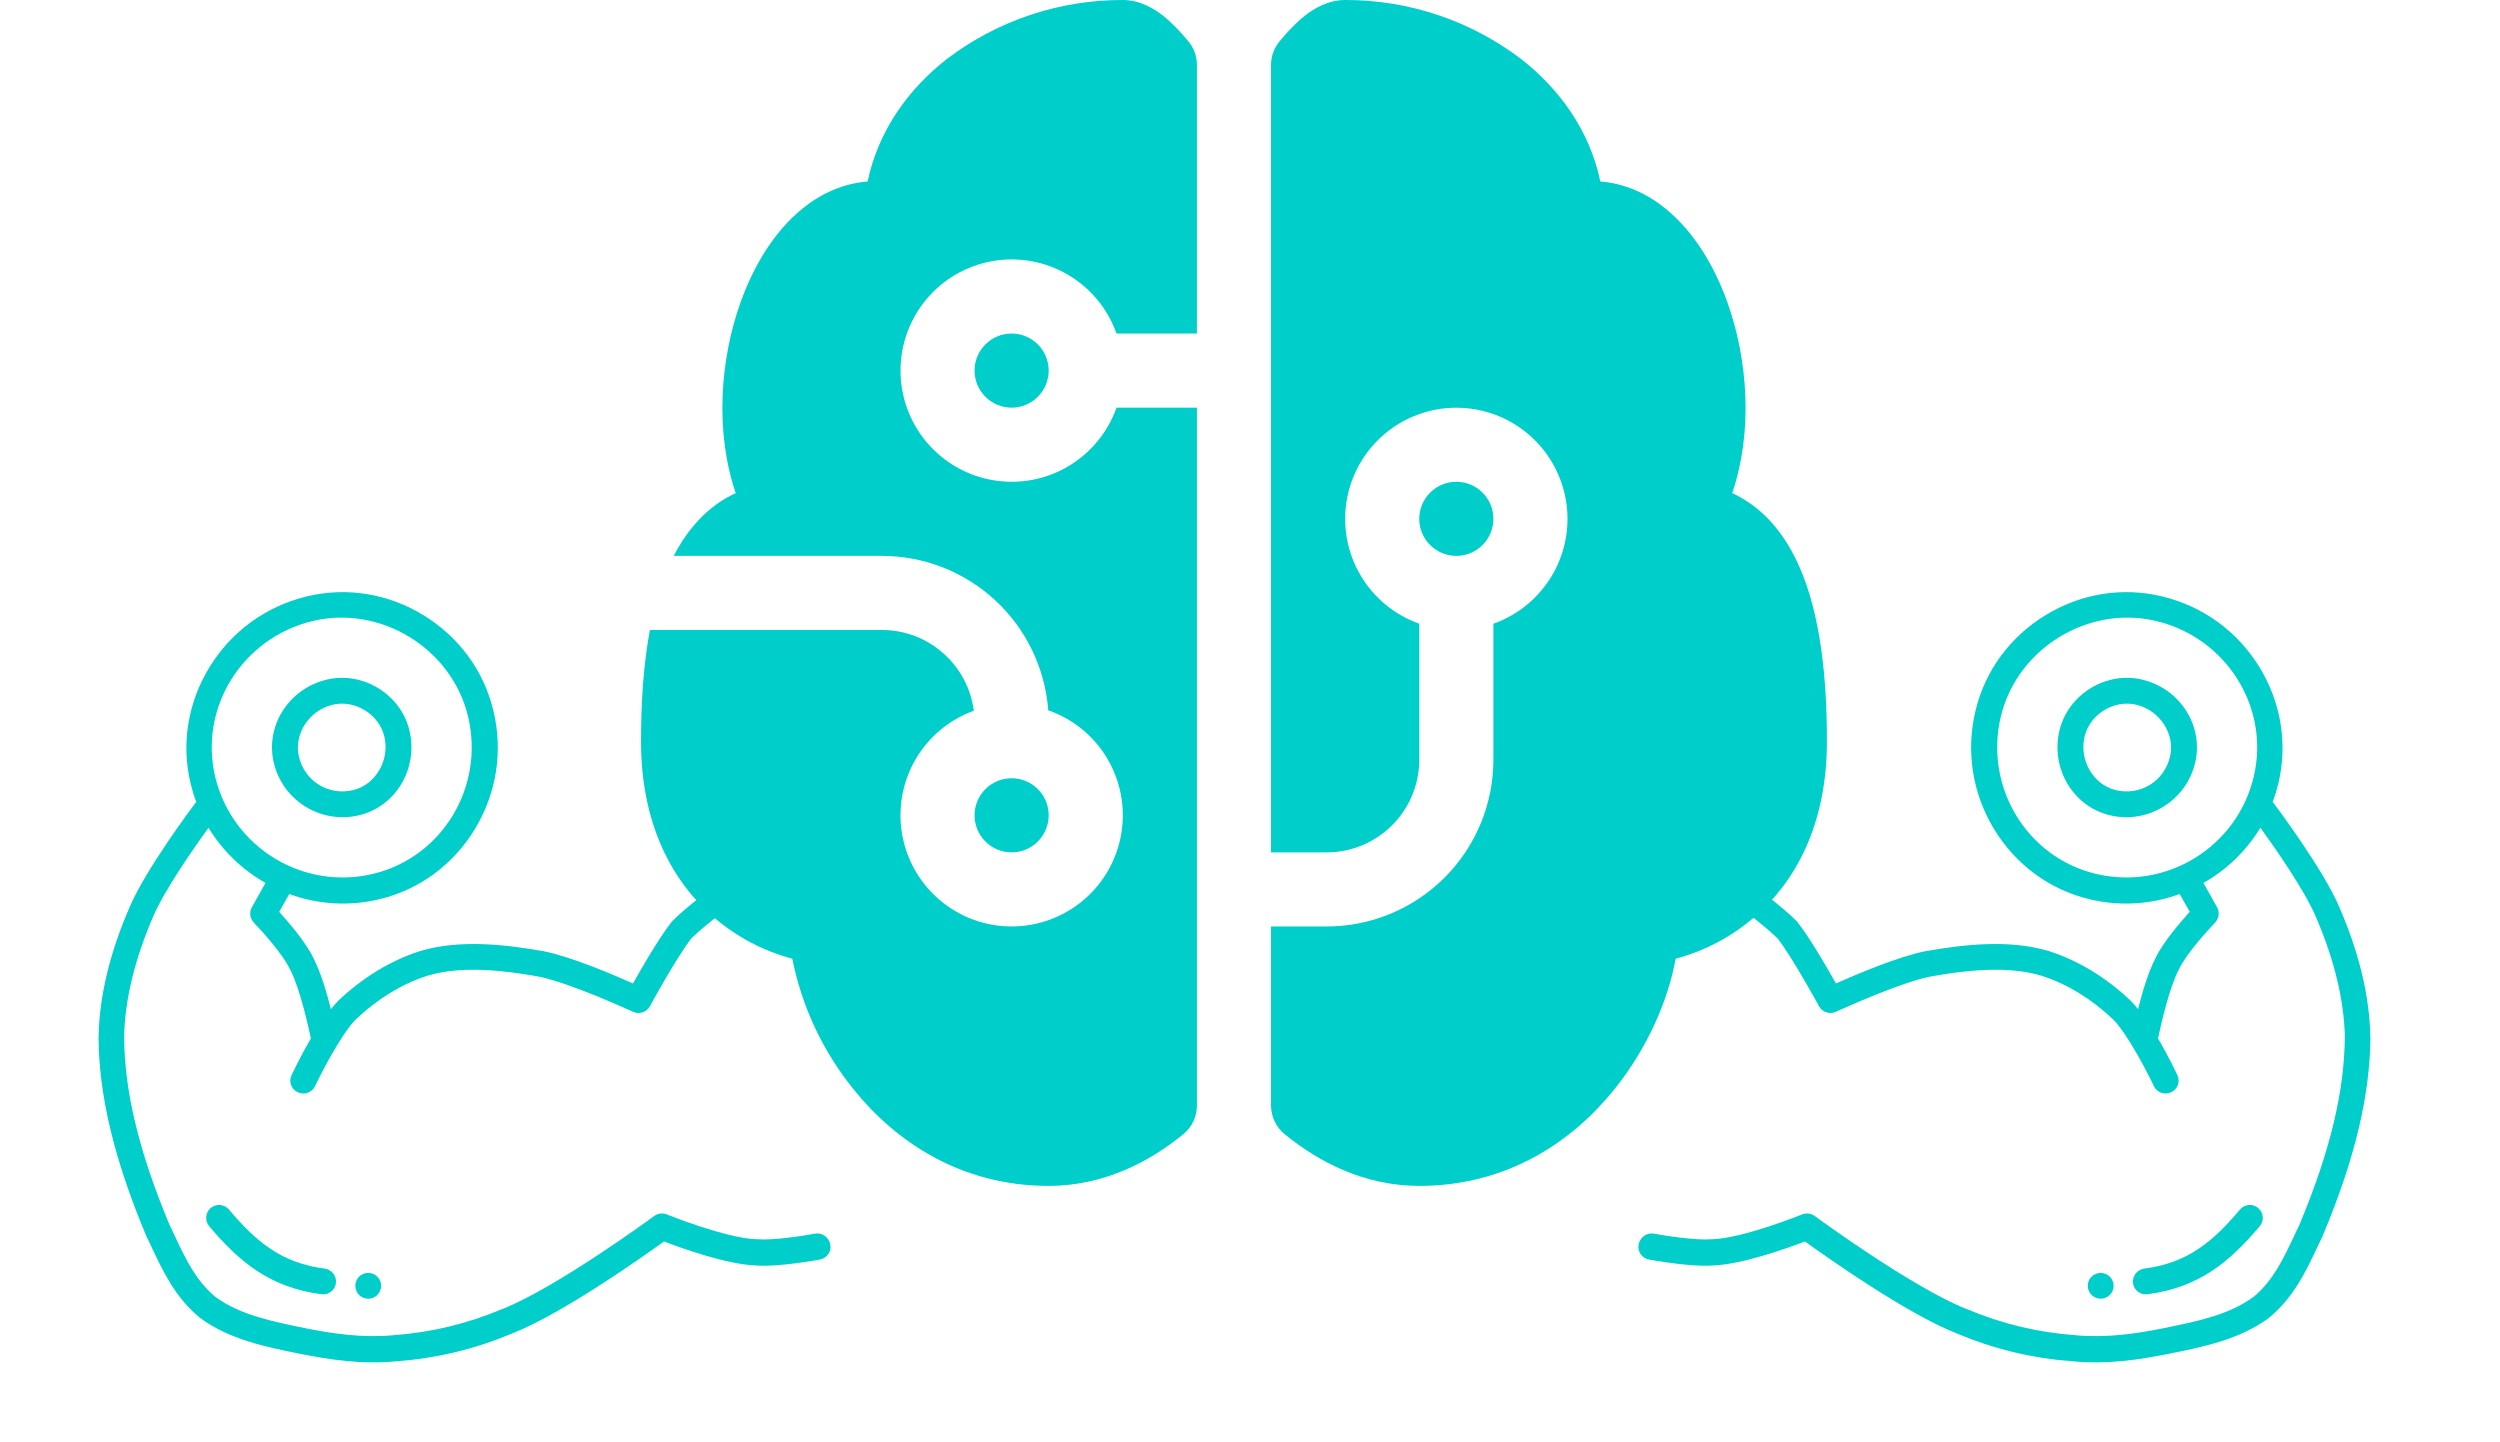 <svg width="78" height="45" viewBox="0 0 78 45" fill="none" xmlns="http://www.w3.org/2000/svg">
<path d="M11.583 40.509C11.799 40.457 11.932 40.239 11.88 40.023C11.828 39.807 11.611 39.674 11.394 39.726C11.178 39.778 11.045 39.995 11.097 40.212C11.149 40.428 11.366 40.561 11.583 40.509Z" fill="#00CECB"/>
<path d="M11.207 25.435C12.356 25.159 13.058 23.968 12.774 22.788C12.503 21.66 11.318 20.934 10.19 21.205C9.004 21.49 8.268 22.656 8.544 23.805C8.829 24.99 10.021 25.72 11.207 25.435ZM10.378 21.988C11.073 21.821 11.824 22.281 11.991 22.976C12.168 23.712 11.723 24.482 11.018 24.652C10.256 24.835 9.511 24.379 9.328 23.616C9.158 22.911 9.636 22.166 10.378 21.988Z" fill="#00CECB"/>
<path d="M7.143 37.737C6.997 37.568 6.744 37.546 6.574 37.691C6.405 37.837 6.383 38.091 6.529 38.26C7.479 39.386 8.436 40.172 10.027 40.38C10.078 40.385 10.127 40.384 10.174 40.373C10.331 40.335 10.46 40.205 10.48 40.034C10.509 39.812 10.351 39.612 10.133 39.581C8.788 39.408 7.994 38.748 7.143 37.737Z" fill="#00CECB"/>
<path d="M25.427 38.49C25.095 38.553 24.12 38.705 23.641 38.665C23.636 38.666 23.624 38.664 23.619 38.665C22.663 38.641 20.821 37.896 20.803 37.889C20.674 37.837 20.524 37.857 20.411 37.939C20.384 37.962 17.378 40.165 15.684 40.838C15.678 40.839 15.678 40.839 15.673 40.84C14.59 41.3 13.446 41.575 12.273 41.658C12.268 41.659 12.268 41.659 12.263 41.66C11.295 41.749 10.355 41.605 9.565 41.447C8.491 41.23 7.481 41.026 6.715 40.459C6.107 39.953 5.78 39.258 5.438 38.528C5.392 38.429 5.345 38.324 5.294 38.226C4.334 35.932 3.884 34.062 3.872 32.336C3.9 31.186 4.201 29.937 4.772 28.612C5.124 27.776 6.074 26.421 6.505 25.825C6.944 26.548 7.562 27.14 8.284 27.547L7.859 28.306C7.769 28.46 7.8 28.657 7.918 28.784C8.161 29.035 8.838 29.783 9.049 30.246C9.05 30.252 9.051 30.257 9.058 30.261C9.366 30.855 9.639 32.104 9.699 32.399C9.367 32.971 9.115 33.507 9.096 33.544C9 33.744 9.087 33.988 9.29 34.077C9.377 34.117 9.469 34.129 9.557 34.107C9.672 34.08 9.775 34 9.83 33.887C10.024 33.476 10.63 32.297 11.089 31.816C11.773 31.166 12.548 30.692 13.333 30.443C14.431 30.113 15.764 30.284 16.809 30.469C17.837 30.68 19.729 31.562 19.752 31.568C19.946 31.659 20.176 31.582 20.279 31.391C20.287 31.378 21.067 29.937 21.567 29.281C21.994 28.852 23.051 28.078 23.061 28.071C23.239 27.939 23.278 27.687 23.146 27.509C23.015 27.33 22.763 27.292 22.584 27.423C22.537 27.456 21.439 28.267 20.978 28.737C20.97 28.75 20.956 28.759 20.948 28.772C20.555 29.275 20.024 30.193 19.75 30.684C19.131 30.408 17.82 29.85 16.967 29.679C16.962 29.681 16.961 29.675 16.956 29.677C15.825 29.479 14.366 29.294 13.104 29.674L13.099 29.676C12.191 29.966 11.304 30.505 10.532 31.243C10.526 31.245 10.522 31.251 10.524 31.256C10.457 31.322 10.392 31.398 10.325 31.486C10.194 30.965 10.001 30.321 9.784 29.904C9.555 29.412 9.013 28.785 8.711 28.449L9.025 27.893C9.897 28.214 10.871 28.289 11.842 28.055C13.085 27.757 14.141 26.978 14.818 25.865C15.494 24.747 15.699 23.438 15.393 22.169C15.096 20.931 14.322 19.874 13.215 19.196C12.107 18.517 10.814 18.309 9.576 18.607C8.307 18.912 7.234 19.689 6.546 20.799C5.862 21.908 5.648 23.203 5.947 24.446C5.995 24.644 6.052 24.835 6.124 25.022C6.115 25.029 6.107 25.042 6.094 25.057C6.031 25.138 4.538 27.132 4.042 28.307C3.427 29.725 3.101 31.08 3.076 32.334C3.078 32.339 3.078 32.339 3.074 32.346C3.084 34.183 3.559 36.157 4.561 38.557C4.563 38.562 4.565 38.572 4.572 38.576C4.619 38.681 4.67 38.779 4.717 38.884C5.088 39.667 5.465 40.477 6.223 41.102C6.229 41.106 6.236 41.11 6.237 41.115C7.152 41.795 8.302 42.027 9.421 42.25C10.268 42.416 11.279 42.577 12.348 42.474C12.977 42.428 13.601 42.333 14.207 42.187C14.818 42.041 15.411 41.843 15.993 41.598C17.557 40.979 20.026 39.23 20.718 38.733C21.254 38.941 22.693 39.456 23.595 39.483C24.282 39.539 25.529 39.305 25.583 39.298C25.805 39.255 25.947 39.044 25.906 38.828C25.855 38.591 25.644 38.449 25.427 38.49ZM9.75 19.377C11.871 18.867 14.093 20.228 14.602 22.348C15.13 24.542 13.803 26.744 11.646 27.263C9.453 27.79 7.244 26.438 6.716 24.244C6.198 22.087 7.557 19.904 9.75 19.377Z" fill="#00CECB"/>
<path d="M65.448 40.509C65.232 40.457 65.099 40.239 65.15 40.023C65.203 39.807 65.42 39.674 65.636 39.726C65.853 39.778 65.986 39.995 65.934 40.212C65.882 40.428 65.664 40.561 65.448 40.509Z" fill="#00CECB"/>
<path d="M65.824 25.435C64.675 25.159 63.973 23.968 64.256 22.788C64.528 21.66 65.713 20.934 66.841 21.205C68.027 21.49 68.763 22.656 68.487 23.805C68.201 24.99 67.01 25.72 65.824 25.435ZM66.653 21.988C65.958 21.821 65.207 22.281 65.04 22.976C64.863 23.712 65.307 24.482 66.012 24.652C66.775 24.835 67.52 24.379 67.703 23.616C67.873 22.911 67.394 22.166 66.653 21.988Z" fill="#00CECB"/>
<path d="M69.888 37.737C70.033 37.568 70.287 37.546 70.457 37.691C70.626 37.837 70.648 38.091 70.502 38.26C69.552 39.386 68.595 40.172 67.004 40.38C66.953 40.385 66.903 40.384 66.856 40.373C66.7 40.335 66.571 40.205 66.551 40.034C66.522 39.812 66.68 39.612 66.897 39.581C68.243 39.408 69.037 38.748 69.888 37.737Z" fill="#00CECB"/>
<path d="M51.603 38.49C51.936 38.553 52.911 38.705 53.39 38.665C53.395 38.666 53.407 38.664 53.412 38.665C54.368 38.641 56.21 37.896 56.228 37.889C56.357 37.837 56.507 37.857 56.619 37.939C56.647 37.962 59.653 40.165 61.347 40.838C61.352 40.839 61.352 40.839 61.358 40.84C62.441 41.3 63.584 41.575 64.758 41.658C64.763 41.659 64.763 41.659 64.768 41.66C65.736 41.749 66.676 41.605 67.466 41.447C68.54 41.23 69.55 41.026 70.316 40.459C70.924 39.953 71.251 39.258 71.592 38.528C71.638 38.429 71.686 38.324 71.737 38.226C72.697 35.932 73.147 34.062 73.159 32.336C73.131 31.186 72.829 29.937 72.258 28.612C71.907 27.776 70.957 26.421 70.525 25.825C70.086 26.548 69.469 27.14 68.747 27.547L69.172 28.306C69.262 28.46 69.231 28.657 69.112 28.784C68.87 29.035 68.193 29.783 67.982 30.246C67.981 30.252 67.979 30.257 67.973 30.261C67.664 30.855 67.391 32.104 67.332 32.399C67.664 32.971 67.916 33.507 67.935 33.544C68.03 33.744 67.944 33.988 67.74 34.077C67.653 34.117 67.562 34.129 67.474 34.107C67.359 34.08 67.256 34 67.201 33.887C67.007 33.476 66.401 32.297 65.942 31.816C65.258 31.166 64.483 30.692 63.697 30.443C62.6 30.113 61.266 30.284 60.222 30.469C59.193 30.68 57.302 31.562 57.278 31.568C57.085 31.659 56.855 31.582 56.752 31.391C56.744 31.378 55.963 29.937 55.464 29.281C55.036 28.852 53.979 28.078 53.97 28.071C53.792 27.939 53.753 27.687 53.884 27.509C54.016 27.33 54.268 27.292 54.446 27.423C54.494 27.456 55.591 28.267 56.053 28.737C56.061 28.75 56.075 28.759 56.083 28.772C56.476 29.275 57.007 30.193 57.281 30.684C57.9 30.408 59.211 29.85 60.064 29.679C60.069 29.681 60.07 29.675 60.075 29.677C61.206 29.479 62.664 29.294 63.926 29.674L63.931 29.676C64.84 29.966 65.727 30.505 66.499 31.243C66.504 31.245 66.508 31.251 66.507 31.256C66.574 31.322 66.639 31.398 66.706 31.486C66.837 30.965 67.03 30.321 67.247 29.904C67.475 29.412 68.018 28.785 68.32 28.449L68.006 27.893C67.134 28.214 66.16 28.289 65.188 28.055C63.946 27.757 62.89 26.978 62.213 25.865C61.537 24.747 61.332 23.438 61.637 22.169C61.935 20.931 62.708 19.874 63.816 19.196C64.924 18.517 66.217 18.309 67.455 18.607C68.724 18.912 69.796 19.689 70.485 20.799C71.169 21.908 71.382 23.203 71.084 24.446C71.036 24.644 70.979 24.835 70.906 25.022C70.915 25.029 70.924 25.042 70.937 25.057C71 25.138 72.493 27.132 72.989 28.307C73.604 29.725 73.93 31.08 73.954 32.334C73.953 32.339 73.953 32.339 73.957 32.346C73.946 34.183 73.472 36.157 72.469 38.557C72.468 38.562 72.466 38.572 72.459 38.576C72.412 38.681 72.361 38.779 72.314 38.884C71.943 39.667 71.566 40.477 70.808 41.102C70.802 41.106 70.795 41.11 70.794 41.115C69.879 41.795 68.729 42.027 67.609 42.25C66.763 42.416 65.752 42.577 64.683 42.474C64.053 42.428 63.43 42.333 62.824 42.187C62.213 42.041 61.62 41.843 61.038 41.598C59.474 40.979 57.005 39.23 56.312 38.733C55.776 38.941 54.337 39.456 53.436 39.483C52.749 39.539 51.501 39.305 51.448 39.298C51.226 39.255 51.083 39.044 51.124 38.828C51.176 38.591 51.387 38.449 51.603 38.49ZM67.281 19.377C65.16 18.867 62.938 20.228 62.428 22.348C61.901 24.542 63.228 26.744 65.385 27.263C67.578 27.79 69.787 26.438 70.314 24.244C70.833 22.087 69.474 19.904 67.281 19.377Z" fill="#00CECB"/>
<path d="M29.551 1.834C31.128 0.639 33.053 -0.005 35.031 2.60895e-05C35.586 2.60895e-05 36.028 0.289 36.285 0.488C36.571 0.715 36.84 1.004 37.08 1.293C37.251 1.5 37.344 1.76 37.344 2.028V10.406H34.835C34.562 9.635 34.025 8.985 33.319 8.571C32.614 8.157 31.784 8.005 30.978 8.144C30.171 8.282 29.44 8.701 28.912 9.327C28.385 9.952 28.096 10.744 28.096 11.562C28.096 12.381 28.385 13.173 28.912 13.798C29.44 14.424 30.171 14.843 30.978 14.981C31.784 15.12 32.614 14.969 33.319 14.555C34.025 14.14 34.562 13.49 34.835 12.719H37.344V34.491C37.344 34.662 37.306 34.831 37.233 34.986C37.16 35.141 37.053 35.277 36.921 35.386C35.852 36.26 34.423 37 32.719 37C29.976 37 27.934 35.617 26.614 33.964C25.665 32.786 25.015 31.396 24.72 29.912C23.821 29.673 22.988 29.234 22.282 28.629C21.006 27.535 20 25.761 20 23.125C20 21.837 20.086 20.674 20.277 19.656H27.516C28.986 19.656 30.198 20.755 30.383 22.175C29.614 22.453 28.968 22.994 28.559 23.702C28.151 24.411 28.005 25.241 28.149 26.046C28.292 26.851 28.716 27.579 29.345 28.102C29.973 28.626 30.766 28.91 31.584 28.905C32.402 28.9 33.192 28.606 33.814 28.076C34.437 27.545 34.851 26.812 34.985 26.005C35.119 25.198 34.964 24.37 34.547 23.666C34.13 22.963 33.477 22.43 32.705 22.161C32.607 20.851 32.018 19.627 31.056 18.733C30.093 17.84 28.829 17.344 27.516 17.344H21.02C21.374 16.655 21.848 16.072 22.465 15.658C22.621 15.555 22.785 15.463 22.955 15.385C22.299 13.461 22.47 11.209 23.103 9.44C23.508 8.302 24.151 7.227 25.034 6.51C25.617 6.036 26.311 5.723 27.069 5.663C27.402 4.084 28.337 2.777 29.551 1.834ZM39.656 28.906H41.391C42.771 28.906 44.094 28.358 45.07 27.382C46.046 26.407 46.594 25.083 46.594 23.703V19.46C47.365 19.187 48.015 18.65 48.429 17.945C48.843 17.239 48.995 16.409 48.856 15.603C48.718 14.796 48.299 14.065 47.673 13.537C47.048 13.01 46.256 12.721 45.438 12.721C44.619 12.721 43.827 13.01 43.202 13.537C42.576 14.065 42.157 14.796 42.019 15.603C41.88 16.409 42.032 17.239 42.446 17.945C42.86 18.65 43.51 19.187 44.281 19.46V23.703C44.281 25.299 42.986 26.594 41.391 26.594H39.656V2.028C39.656 1.76 39.749 1.5 39.92 1.293C40.158 1.004 40.429 0.715 40.715 0.488C40.97 0.289 41.411 2.60895e-05 41.969 2.60895e-05C43.947 -0.005 45.872 0.639 47.449 1.834C48.663 2.777 49.6 4.084 49.931 5.663C50.689 5.721 51.383 6.036 51.966 6.51C52.849 7.227 53.492 8.302 53.897 9.44C54.53 11.209 54.701 13.463 54.045 15.383C54.211 15.461 54.375 15.554 54.535 15.66C55.171 16.084 55.654 16.689 56.01 17.404C56.711 18.803 57 20.755 57 23.125C57 25.764 55.994 27.535 54.718 28.629C54.012 29.234 53.179 29.673 52.28 29.912C52.049 31.203 51.401 32.696 50.386 33.964C49.068 35.617 47.024 37 44.281 37C42.579 37 41.148 36.26 40.082 35.386C39.949 35.278 39.842 35.141 39.768 34.986C39.695 34.831 39.656 34.662 39.656 34.491V28.906ZM31.562 10.406C31.256 10.406 30.962 10.528 30.745 10.745C30.528 10.962 30.406 11.256 30.406 11.562C30.406 11.869 30.528 12.163 30.745 12.38C30.962 12.597 31.256 12.719 31.562 12.719C31.869 12.719 32.163 12.597 32.38 12.38C32.597 12.163 32.719 11.869 32.719 11.562C32.719 11.256 32.597 10.962 32.38 10.745C32.163 10.528 31.869 10.406 31.562 10.406ZM31.562 24.281C31.256 24.281 30.962 24.403 30.745 24.62C30.528 24.837 30.406 25.131 30.406 25.438C30.406 25.744 30.528 26.038 30.745 26.255C30.962 26.472 31.256 26.594 31.562 26.594C31.869 26.594 32.163 26.472 32.38 26.255C32.597 26.038 32.719 25.744 32.719 25.438C32.719 25.131 32.597 24.837 32.38 24.62C32.163 24.403 31.869 24.281 31.562 24.281ZM45.438 17.344C45.744 17.344 46.038 17.222 46.255 17.005C46.472 16.788 46.594 16.494 46.594 16.188C46.594 15.881 46.472 15.587 46.255 15.37C46.038 15.153 45.744 15.031 45.438 15.031C45.131 15.031 44.837 15.153 44.62 15.37C44.403 15.587 44.281 15.881 44.281 16.188C44.281 16.494 44.403 16.788 44.62 17.005C44.837 17.222 45.131 17.344 45.438 17.344Z" fill="#00CECB"/>
</svg>
